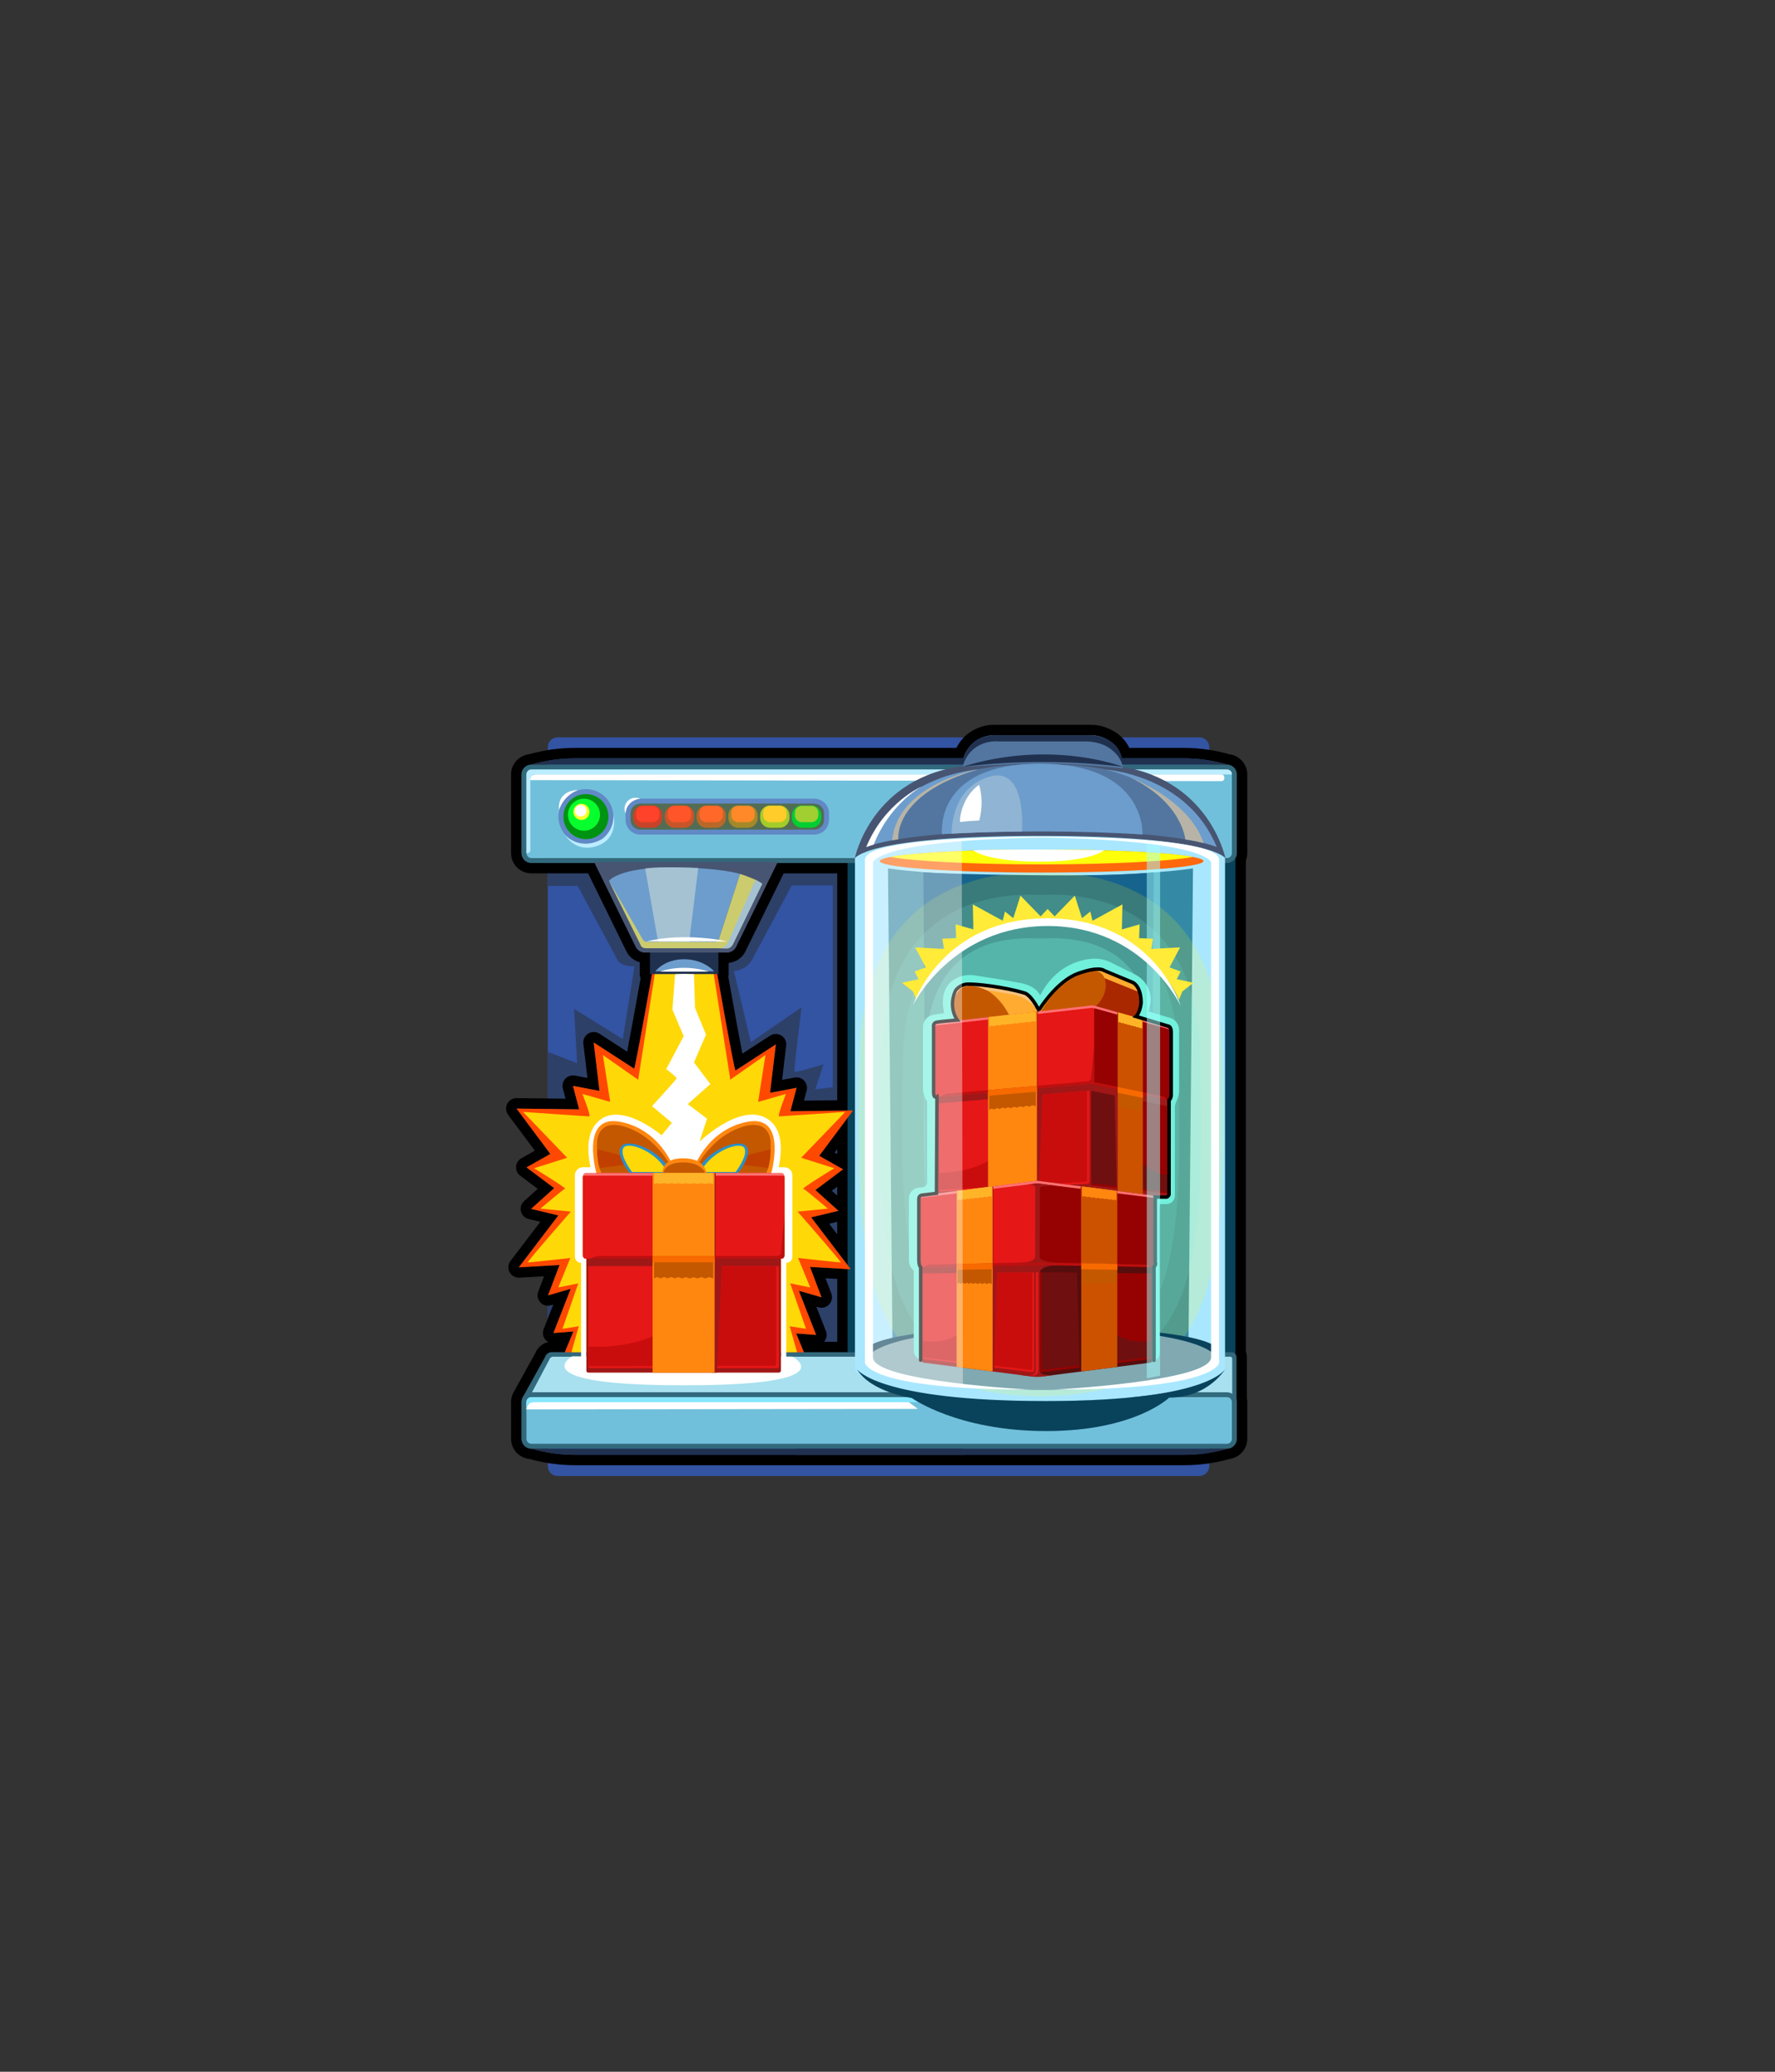 <svg version="1.1" id="ALL" xmlns="http://www.w3.org/2000/svg" xmlns:xlink="http://www.w3.org/1999/xlink" x="0px" y="0px"
	 viewBox="0 0 510.24 595.28" style="enable-background:new 0 0 510.24 595.28;" xml:space="preserve">
<rect x="0" y="0" width="510.24" height="595.28" fill="#333333" stroke="none"/>
<style type="text/css">
	.st0{fill:#5D2D16;}
	.st1{fill:#7A3A2B;}
	.st2{fill:#C5743C;}
	.st3{fill:#C37D46;}
	.st4{fill:#526D32;}
	.st5{fill:#639916;}
	.st6{opacity:0.5;}
	.st7{fill:#83C121;}
	.st8{fill:#BAAB3F;}
	.st9{fill:#A57044;}
	.st10{fill:#B78253;}
	.st11{fill:#7F5038;}
	.st12{fill:#DA211E;}
	.st13{fill:#A80000;}
	.st14{fill:#F42A2A;}
	.st15{fill:#720000;}
	.st16{fill:#E5E7EA;}
	.st17{fill:#CBC8C3;}
	.st18{fill:#B2ACA4;}
	.st19{fill:#B2B6B7;}
	.st20{fill:#E88D0A;}
	.st21{fill:#963600;}
	.st22{fill:#FFD664;}
	.st23{fill:#FFFFFF;}
	.st24{fill:#510E0E;}
	.st25{fill:#D1B8A1;}
	.st26{fill:#3F4042;}
	.st27{fill:#EFEEED;}
	.st28{fill:#965632;}
	.st29{fill:#9E7954;}
	.st30{fill:#C69F6B;}
	.st31{fill:#B7AFA7;}
	.st32{fill:#84330F;}
	.st33{fill:#B3B0A1;}
	.st34{fill:#663E1D;}
	.st35{fill:#AA5B21;}
	.st36{fill:#682A00;}
	.st37{fill:#CC0000;}
	.st38{fill:#880000;}
	.st39{fill:#1BBDEF;}
	.st40{fill:#83FFFF;}
	.st41{fill:#D7FFFE;}
	.st42{fill:#C6541A;}
	.st43{fill:#8C3610;}
	.st44{fill:#D86C00;}
	.st45{fill:#F2790A;}
	.st46{fill:#F2B30A;}
	.st47{fill:#1A2B0E;}
	.st48{fill:#F78F1E;}
	.st49{fill:#FFD683;}
	.st50{fill:#FFBD48;}
	.st51{fill:#87FFFF;}
	.st52{fill:#FFCC00;}
	.st53{fill:#5B1E06;}
	.st54{fill:#30541A;}
	.st55{fill:#35720E;}
	.st56{fill:#9E3612;}
	.st57{fill:#48AA09;}
	.st58{fill:#FFA200;}
	.st59{fill:#C1006A;}
	.st60{fill:#7B2322;}
	.st61{fill:#D30056;}
	.st62{fill:#680E37;}
	.st63{fill:#7C193A;}
	.st64{fill:#FF2C72;}
	.st65{fill:#FF5A8D;}
	.st66{fill:#FF48D6;}
	.st67{fill:#FF6D9F;}
	.st68{fill:#E88725;}
	.st69{fill:#E8B425;}
	.st70{fill:#FFD15F;}
	.st71{fill:#893A28;}
	.st72{fill:#FFFF42;}
	.st73{fill:#2C7A3C;}
	.st74{fill:#295B31;}
	.st75{fill:#3BC458;}
	.st76{fill:#5E4031;}
	.st77{fill:#605F33;}
	.st78{fill:#82804A;}
	.st79{fill:#82533F;}
	.st80{fill:#A06955;}
	.st81{fill:#444332;}
	.st82{fill:#66686B;}
	.st83{fill:#B7AF51;}
	.st84{fill:#47462C;}
	.st85{fill:#C17B5D;}
	.st86{fill:#FFD346;}
	.st87{fill:#F7A800;}
	.st88{fill:#ED7601;}
	.st89{fill:#FFE18D;}
	.st90{fill:#FFB857;}
	.st91{fill:#8B9BAF;}
	.st92{fill:#9DC2EA;}
	.st93{fill:#AA0000;}
	.st94{fill:#EF7F22;}
	.st95{fill:#C17E3A;}
	.st96{fill:#82562E;}
	.st97{fill:#542906;}
	.st98{fill:#CE6B13;}
	.st99{fill:#FF9536;}
	.st100{fill:#FFD55F;}
	.st101{fill:#A85007;}
	.st102{fill:#E29652;}
	.st103{fill:#FFA861;}
	.st104{fill:#FF0000;}
	.st105{fill:#5DE7FF;}
	.st106{fill:#32323A;}
	.st107{fill:#D6CBBF;}
	.st108{fill:#EBE0CE;}
	.st109{fill:#E28F01;}
	.st110{fill:#C94727;}
	.st111{fill:#7A2413;}
	.st112{fill:#3B454C;}
	.st113{fill:#5B676D;}
	.st114{fill:#DD5D05;}
	.st115{fill:#FF8939;}
	.st116{fill:#FFF6E9;}
	.st117{fill:#FFCE00;}
	.st118{fill:#C59648;}
	.st119{fill:#936135;}
	.st120{fill:#FCB072;}
	.st121{fill:#CC7E52;}
	.st122{fill:#8E624C;}
	.st123{fill:#AC1212;}
	.st124{fill:#E5231A;}
	.st125{fill:#318D8A;}
	.st126{fill:#F4A32C;}
	.st127{fill:#FFC06C;}
	.st128{fill:#B5720F;}
	.st129{fill:#FFD1AE;}
	.st130{fill:#C4CCCE;}
	.st131{fill:#1F2023;}
	.st132{fill:#E3E5E5;}
	.st133{fill:#3F4144;}
	.st134{fill:#7C0D0D;}
	.st135{fill:#AEB7BA;}
	.st136{fill:#8A909E;}
	.st137{fill:#AA7B57;}
	.st138{fill:#B78570;}
	.st139{fill:#6E7E8E;}
	.st140{fill:#4B5D6B;}
	.st141{fill:#76797C;}
	.st142{fill:#FFCEA9;}
	.st143{fill:#BF744F;}
	.st144{fill:#FCC068;}
	.st145{fill:#D7DFE2;}
	.st146{fill:#7A8E93;}
	.st147{fill:#FF6161;}
	.st148{fill:#EFD5B6;}
	.st149{fill:#505356;}
	.st150{fill:#AAAAAA;}
	.st151{fill:#8E7C6F;}
	.st152{fill:#747B84;}
	.st153{fill:#EDD5C0;}
	.st154{fill:#A0805A;}
	.st155{fill:#725D46;}
	.st156{fill:#AA6333;}
	.st157{fill:#DBC09E;}
	.st158{fill:#6D4029;}
	.st159{fill:#826341;}
	.st160{fill:#E08032;}
	.st161{fill:#AF520C;}
	.st162{fill:#891313;}
	.st163{fill:#B73030;}
	.st164{fill:#E84242;}
	.st165{fill:#562708;}
	.st166{fill:#FFBE71;}
	.st167{fill:#603429;}
	.st168{fill:#FFA124;}
	.st169{fill:#696C70;}
	.st170{fill:#50555B;}
	.st171{fill:#8C9196;}
	.st172{fill:#E0E0E0;}
	.st173{fill:#FF4A4A;}
	.st174{fill:#607F91;}
	.st175{fill:#C3D3DD;}
	.st176{fill:#8BA1AF;}
	.st177{fill:#60A0BA;}
	.st178{fill:#6088AD;}
	.st179{fill:#4A7493;}
	.st180{fill:#696389;}
	.st181{fill:#4663A3;}
	.st182{fill:#AEE6FF;}
	.st183{fill:#54A7CC;}
	.st184{fill:#4BB9E0;}
	.st185{fill:#4F4B75;}
	.st186{fill:#542E15;}
	.st187{fill:#6D3516;}
	.st188{fill:#68472B;}
	.st189{fill:#AF6D37;}
	.st190{fill:#3A2E2C;}
	.st191{fill:#663418;}
	.st192{fill:#915436;}
	.st193{fill:#B57255;}
	.st194{fill:#F28B3D;}
	.st195{fill:#56829B;}
	.st196{fill:#85B5D6;}
	.st197{fill:#B7D8EA;}
	.st198{fill:#3B6375;}
	.st199{fill:#5C6466;}
	.st200{fill:#FF5A20;}
	.st201{fill:#37454F;}
	.st202{fill:#202528;}
	.st203{fill:#566772;}
	.st204{fill:#69838E;}
	.st205{fill:#415156;}
	.st206{fill:#8E999B;}
	.st207{fill:#FF9A7B;}
	.st208{fill:#5B4F49;}
	.st209{fill:#6B5146;}
	.st210{fill:#924B2F;}
	.st211{fill:#A56F5B;}
	.st212{fill:#6B4A40;}
	.st213{fill:#FFD469;}
	.st214{fill:#7D8389;}
	.st215{fill:#B3B5BC;}
	.st216{fill:#92C6EA;}
	.st217{fill:#D3A12F;}
	.st218{fill:#3353A3;}
	.st219{fill:#2D4068;}
	.st220{fill:#09425B;}
	.st221{fill:#FF4800;}
	.st222{fill:#32697C;}
	.st223{fill:#A8E0EF;}
	.st224{fill:#71C0DB;}
	.st225{fill:#6089C6;}
	.st226{fill:#009311;}
	.st227{fill:#08FF2E;}
	.st228{fill:#536D54;}
	.st229{fill:#C84229;}
	.st230{fill:#FF4229;}
	.st231{fill:#C85529;}
	.st232{fill:#FF5529;}
	.st233{fill:#B96829;}
	.st234{fill:#FF6829;}
	.st235{fill:#A48929;}
	.st236{fill:#FF8929;}
	.st237{fill:#A4CC29;}
	.st238{fill:#FFCC29;}
	.st239{fill:#00CE31;}
	.st240{fill:#A1CE31;}
	.st241{fill:#FFFF2E;}
	.st242{fill:#BBEDFF;}
	.st243{fill:#A9E7FF;}
	.st244{fill:#475572;}
	.st245{fill:#FF680C;}
	.st246{fill:#FFFF0C;}
	.st247{fill:#348AA5;}
	.st248{fill:#16638E;}
	.st249{opacity:0.15;fill:#FFFF0C;}
	.st250{opacity:0.15;fill:#71F0DC;}
	.st251{opacity:0.3;fill:#71F0DC;}
	.st252{fill:#80A9B2;}
	.st253{fill:#88E6FF;}
	.st254{fill:#5376A0;}
	.st255{fill:#6D9DCC;}
	.st256{fill:#90B4D3;}
	.st257{fill:#B7B4A7;}
	.st258{fill:#20314F;}
	.st259{fill:#FFD808;}
	.st260{fill:#CCCC6E;}
	.st261{fill:#A5C2D3;}
	.st262{fill:#FF8710;}
	.st263{fill:#C45800;}
	.st264{fill:#2791CC;}
	.st265{fill:#A01717;}
	.st266{fill:#E51717;}
	.st267{fill:#C90D0D;}
	.st268{fill:#FF7171;}
	.st269{fill:#FFB428;}
	.st270{fill:#BC0F0F;}
	.st271{fill:#F76A00;}
	.st272{fill:#C14000;}
	.st273{fill:#AA2800;}
	.st274{fill:#FFAB31;}
	.st275{fill:#F7C27C;}
	.st276{fill:#560D0D;}
	.st277{fill:#960202;}
	.st278{fill:#700F0F;}
	.st279{fill:#CC5200;}
	.st280{fill:#951717;}
	.st281{fill:#71F0DC;}
	.st282{opacity:0.37;fill:#FFFFFF;}
	.st283{opacity:0.5;fill:#A7FFFF;}
	.st284{fill:#FFEB38;}
	.st285{fill:#304777;}
	.st286{fill:#03EDFF;}
	.st287{opacity:0.3;}
	.st288{opacity:0.2;}
	.st289{fill:#74A1B5;}
	.st290{fill:#33F5FF;}
	.st291{opacity:0.3;fill:#33F5FF;}
	.st292{fill:#99FFFF;}
	.st293{fill:#FCF9D9;}
	.st294{fill:#546077;}
	.st295{fill:#E5E1A8;}
	.st296{fill:#478461;}
	.st297{fill:#D3B5A5;}
	.st298{fill:#DE4400;}
	.st299{fill:#F77991;}
	.st300{fill:#FFDCE0;}
	.st301{fill:#663E20;}
	.st302{fill:#9B5D3B;}
	.st303{fill:#3F2D27;}
	.st304{fill:#DBB06B;}
	.st305{fill:#AF834F;}
	.st306{fill:#493B33;}
	.st307{fill:#81574A;}
	.st308{fill:#CC9933;}
	.st309{fill:#FFFF93;}
	.st310{fill:#D1993F;}
	.st311{fill:#D1AA66;}
	.st312{opacity:0.2;fill:#FFFF93;}
	.st313{opacity:0.1;fill:#FFFF93;}
	.st314{opacity:0.1;fill:#FFFF89;}
	.st315{opacity:0.7;}
	.st316{fill:#BC874D;}
	.st317{opacity:0.4;fill:#444951;}
	.st318{opacity:0.3;fill:#373944;}
	.st319{fill:#775742;}
	.st320{opacity:0.5;fill:#444951;}
	.st321{fill:#969436;}
	.st322{fill:#4C3529;}
	.st323{fill:#D8A355;}
	.st324{fill:#FFD578;}
	.st325{opacity:0.4;fill:#FFD578;}
	.st326{fill:#A79253;}
	.st327{fill:#CBAC4E;}
	.st328{fill:#5E4F2A;}
	.st329{opacity:0.6;fill:#52575E;}
	.st330{fill:#E5CF4A;}
	.st331{opacity:0.6;}
	.st332{fill:#444951;}
	.st333{fill:#1D1D1D;}
	.st334{fill:#1D1D1B;}
	.st335{fill:#D38C54;}
	.st336{fill:#B4FFFF;}
	.st337{opacity:0.4;fill:#FFFFFF;}
	.st338{opacity:0.7;fill:#7A3A2B;}
	.st339{fill:#D3AF85;}
	.st340{fill:#F9CB9D;}
	.st341{opacity:0.6;fill:#5D2D16;}
	.st342{opacity:0.29;fill:#5D2D16;}
	.st343{fill:#4F3220;}
	.st344{fill:#775542;}
	.st345{fill:#E2C54C;}
	.st346{fill:#F2E8B3;}
	.st347{fill:#F7F8F6;}
	.st348{fill:#976616;}
	.st349{fill:#6F3B0C;}
	.st350{fill:#5A0C0C;}
	.st351{opacity:0.44;}
	.st352{opacity:0.46;fill:#350B00;}
	.st353{fill:#B1B4B9;}
	.st354{fill:#B1B4A5;}
	.st355{fill:#C9CACC;}
	.st356{fill:#E9EAEC;}
	.st357{opacity:0.5;fill:#E9EAEC;}
	.st358{opacity:0.4;fill:#E9EAEC;}
	.st359{opacity:0.7;fill:#FFFFFF;}
	.st360{opacity:0.5;fill:#FFFFFF;}
</style>
<path class="st218" d="M344.78,424.1H160.29c-1.56,0-2.83-1.28-2.83-2.83V214.69c0-1.56,1.28-2.83,2.83-2.83h184.49
	c1.56,0,2.83,1.28,2.83,2.83v206.58C347.62,422.82,346.34,424.1,344.78,424.1z"/>
<path class="st219" d="M157.53,254.55h8.54l11.48,21.35c0,0,0.74,1.77,4.86,1.77l-3.39,20.91l-13.99-8.69l0.88,15.61l-8.39-3.24
	v90.7h117.2V238.5h-35.34v73.91l-5.01,0.59l2.36-7.21c0,0-8.25,2.65-8.39,2.06c-0.15-0.59,2.06-18.4,2.06-18.4l-14.58,10.01
	l-4.86-20.47c0,0,3.39-0.15,5.15-3.09l11.48-21.5h60.37v-27.24H157.82L157.53,254.55z"/>
<path d="M313.68,211.26c0.08,0,0.2,0.01,0.35,0.02c1.29,0.05,2.51,0.37,3.6,0.9c2.04,0.87,4.19,2.55,4.83,5.71h17.7
	c4.27,0,8.51,0.59,12.61,1.77l-0.07,0.04c1.56,0,2.83,1.28,2.83,2.83v22.6c0,0.52-0.15,1.01-0.4,1.43V389.1
	c0.18,0.24,0.29,0.53,0.29,0.85v12.16c0.06,0.24,0.11,0.48,0.11,0.74v10.56c0,1.56-1.28,2.83-2.83,2.83h0.26
	c-4.1,1.17-8.35,1.77-12.61,1.77h-62.96h-49.07h-62.96c-4.27,0-8.51-0.59-12.61-1.77c-1.56,0-2.83-1.28-2.83-2.83v-10.56
	c0-0.38,0.08-0.75,0.22-1.08l0-0.02l6.55-11.82c0.18-0.7,1.02-1.4,1.8-1.4h3.87l2.46-5.96l-5.74,0.44l4.97-12.7l-6.52,1.88
	l3.31-8.72l-11.71,0.66l11.37-14.91l-7.84-1.88l6.63-5.96l-7.95-5.96l6.85-3.86l-9.72-13.03l18,0.22l-1.77-6.74l7.62,1.44
	l-1.66-13.91l11.6,7.51c0,0,0,0,0,0c0.29,0,3.75-19.28,5.15-27.17h-0.52v-6.18h-1.46c-1.15,0-2.19-0.64-2.68-1.64l-11.82-24.09
	h-18.2c-1.56,0-2.83-1.28-2.83-2.83v-22.6c0-1.56,1.28-2.83,2.83-2.83v-0.04c4.1-1.17,8.35-1.77,12.61-1.77h111.63
	c0.27-0.98,0.7-1.89,1.26-2.7c0.69-1.05,1.67-2.06,3.07-2.79c0.03-0.02,0.05-0.03,0.08-0.05c0.08-0.04,0.16-0.08,0.25-0.12
	c1.22-0.61,2.6-0.97,4.05-0.97H313.68 M211.42,307.6C211.42,307.6,211.42,307.6,211.42,307.6l11.6-7.51L221.36,314l7.62-1.44
	l-1.77,6.74l16.45-0.2v-71.14H223.4l-11.82,24.09c-0.49,1-1.54,1.64-2.68,1.64h-2.45v6.18h-0.28
	C207.5,287.38,211.12,307.6,211.42,307.6 M243.66,363.53v-42.38l-8.17,10.96l6.85,3.87l-7.95,5.96l6.63,5.96l-7.84,1.88
	L243.66,363.53 M236.16,372.75l-6.52-1.88l4.97,12.7l-5.74-0.44l2.23,5.41h12.57v-23.9l-10.82-0.61L236.16,372.75 M313.68,208.26
	H285.7c-1.87,0-3.68,0.43-5.37,1.27c-0.12,0.06-0.21,0.1-0.3,0.15c-0.02,0.01-0.04,0.02-0.06,0.03c-0.04,0.02-0.08,0.05-0.13,0.07
	c-1.69,0.9-3.06,2.16-4.1,3.74c-0.3,0.44-0.57,0.9-0.81,1.37H165.36c-4.5,0-8.98,0.62-13.31,1.84c-2.89,0.34-5.14,2.81-5.14,5.79
	v22.6c0,3.22,2.62,5.83,5.83,5.83h16.33l11,22.41c0.76,1.55,2.18,2.68,3.83,3.12v3.39c0,0.43,0.09,0.84,0.25,1.21
	c-1.89,10.59-3.14,17.32-3.87,21.1l-7.98-5.17c-0.5-0.32-1.06-0.48-1.63-0.48c-0.55,0-1.1,0.15-1.59,0.45
	c-0.99,0.62-1.53,1.75-1.39,2.9l1.17,9.85l-3.6-0.68c-0.19-0.03-0.37-0.05-0.56-0.05c-0.82,0-1.62,0.34-2.19,0.95
	c-0.7,0.75-0.97,1.81-0.71,2.81l0.77,2.93l-14.06-0.17c-0.01,0-0.02,0-0.04,0c-1.13,0-2.16,0.63-2.67,1.64
	c-0.52,1.02-0.41,2.24,0.27,3.16l7.68,10.3l-3.88,2.19c-0.88,0.5-1.45,1.41-1.52,2.42c-0.07,1.01,0.38,1.99,1.19,2.59l5.03,3.77
	l-3.91,3.52c-0.83,0.75-1.18,1.89-0.9,2.97c0.27,1.08,1.12,1.92,2.21,2.18l3.36,0.8l-8.58,11.24c-0.71,0.93-0.81,2.19-0.27,3.23
	c0.52,0.98,1.54,1.59,2.65,1.59c0.06,0,0.11,0,0.17,0l7.09-0.4l-1.67,4.4c-0.4,1.06-0.17,2.26,0.6,3.1
	c0.58,0.63,1.38,0.97,2.21,0.97c0.28,0,0.56-0.04,0.83-0.12l0.68-0.2l-2.76,7.04c-0.38,0.96-0.23,2.05,0.38,2.88
	c0.26,0.34,0.58,0.62,0.94,0.83c-1.61,0.33-3.08,1.55-3.67,3.08l-6.42,11.59c-0.09,0.17-0.17,0.35-0.23,0.53
	c-0.24,0.65-0.37,1.33-0.37,2.03v10.56c0,3.05,2.36,5.57,5.35,5.81c4.27,1.19,8.67,1.79,13.1,1.79h62.96h49.07h62.96
	c4.5,0,8.97-0.62,13.3-1.84c2.77-0.45,4.89-2.86,4.89-5.76v-10.56c0-0.35-0.04-0.71-0.11-1.08v-11.82c0-0.55-0.1-1.08-0.29-1.58
	V247.24c0.27-0.68,0.4-1.39,0.4-2.11v-22.6c0-2.94-2.18-5.37-5.01-5.78c-4.35-1.24-8.85-1.86-13.37-1.86h-15.54
	c-1.11-2.4-3.08-4.29-5.74-5.44c-1.47-0.7-3.04-1.1-4.68-1.17C313.98,208.27,313.8,208.26,313.68,208.26L313.68,208.26z
	 M225.27,250.96h15.39v65.17l-9.55,0.12l0.77-2.93c0.26-1-0.01-2.05-0.71-2.81c-0.57-0.61-1.37-0.95-2.19-0.95
	c-0.18,0-0.37,0.02-0.56,0.05l-3.6,0.68l1.17-9.85c0.14-1.16-0.41-2.29-1.39-2.9c-0.49-0.3-1.04-0.45-1.59-0.45
	c-0.57,0-1.14,0.16-1.63,0.48l-7.98,5.17c-0.86-4.4-2.29-12.22-4.05-22.09c0.07-0.25,0.1-0.5,0.1-0.77v-3.21
	c2.06-0.19,3.92-1.44,4.83-3.3L225.27,250.96L225.27,250.96z M239.93,331.17l0.73-0.98v1.39L239.93,331.17L239.93,331.17z
	 M239.11,342.15l1.56-1.17v2.57L239.11,342.15L239.11,342.15z M238.35,351.62l2.31-0.55v3.58L238.35,351.62L238.35,351.62z
	 M236.16,375.75c0.83,0,1.63-0.34,2.21-0.97c0.77-0.84,1-2.03,0.6-3.1l-1.67-4.4l3.38,0.19v18.07h-3.79
	c0.05-0.06,0.1-0.12,0.15-0.18c0.61-0.83,0.76-1.92,0.38-2.88l-2.76-7.04l0.68,0.2C235.6,375.71,235.88,375.75,236.16,375.75
	L236.16,375.75z"/>
<rect x="243.66" y="242.33" class="st220" width="3.98" height="150.85"/>
<path class="st221" d="M188.01,276.57c0,0-5.41,30.7-5.74,30.48l-11.6-7.51l1.66,13.91l-7.62-1.44l1.77,6.74l-18-0.22l9.72,13.03
	l-6.85,3.87l7.95,5.96l-6.63,5.96l7.84,1.88l-11.37,14.91l11.71-0.66l-3.31,8.72l6.52-1.88l-4.97,12.7l5.74-0.44l-3.64,8.83h36.99
	l-2.21-115.62C195.96,275.79,191.43,274.91,188.01,276.57z"/>
<path class="st221" d="M205.68,277.12c0,0,5.41,30.7,5.74,30.48l11.6-7.51L221.36,314l7.62-1.44l-1.77,6.74l18-0.22l-9.72,13.03
	l6.85,3.87l-7.95,5.96l6.63,5.96l-7.84,1.88l11.37,14.91l-11.71-0.66l3.31,8.72l-6.52-1.88l4.97,12.7l-5.74-0.44l3.64,8.83h-36.99
	l2.21-115.62C197.73,276.34,202.25,275.46,205.68,277.12z"/>
<rect x="351.15" y="242.33" class="st220" width="3.98" height="150.85"/>
<path class="st222" d="M149.97,402.97l0.17-1.21l6.55-11.82c0.18-0.7,1.02-1.4,1.8-1.4H354c0.78,0,1.42,0.64,1.42,1.42v13.01
	c0,0.78-0.64,1.42-1.42,1.42H151.38C150.6,404.39,149.97,403.75,149.97,402.97z"/>
<path class="st223" d="M151.29,403.14l6.72-12.68c0-0.31,0.64-0.64,0.95-0.64h194.68c0.31,0,0.57,0.26,0.57,0.57v12.76
	c0,0.31-0.26,0.57-0.57,0.57H151.86C151.55,403.7,151.29,403.45,151.29,403.14z"/>
<path class="st222" d="M352.7,247.96H152.74c-1.56,0-2.83-1.28-2.83-2.83v-22.6c0-1.56,1.28-2.83,2.83-2.83H352.7
	c1.56,0,2.83,1.28,2.83,2.83v22.6C355.53,246.69,354.25,247.96,352.7,247.96z"/>
<path class="st224" d="M152.75,246.55c-0.78,0-1.42-0.64-1.42-1.42v-22.6c0-0.78,0.64-1.42,1.42-1.42H352.7
	c0.78,0,1.42,0.64,1.42,1.42v22.6c0,0.78-0.64,1.42-1.42,1.42H152.75z"/>
<path class="st222" d="M352.7,416.26H152.74c-1.56,0-2.83-1.28-2.83-2.83v-10.56c0-1.56,1.28-2.83,2.83-2.83H352.7
	c1.56,0,2.83,1.28,2.83,2.83v10.56C355.53,414.98,354.25,416.26,352.7,416.26z"/>
<path class="st224" d="M152.75,414.84c-0.78,0-1.42-0.64-1.42-1.42v-10.56c0-0.78,0.64-1.42,1.42-1.42H352.7
	c0.78,0,1.42,0.64,1.42,1.42v10.56c0,0.78-0.64,1.42-1.42,1.42H152.75z"/>
<circle class="st225" cx="168.43" cy="234.64" r="7.9"/>
<circle class="st226" cx="168.43" cy="234.64" r="6.48"/>
<circle class="st227" cx="167.87" cy="234.09" r="4.6"/>
<path class="st225" d="M184.07,239.81c-2.34,0-4.25-1.91-4.25-4.25v-1.84c0-2.34,1.91-4.25,4.25-4.25h49.99
	c2.34,0,4.25,1.91,4.25,4.25v1.84c0,2.34-1.91,4.25-4.25,4.25H184.07z"/>
<path class="st228" d="M234.06,238.39h-49.99c-1.56,0-2.83-1.28-2.83-2.83v-1.84c0-1.56,1.28-2.83,2.83-2.83h49.99
	c1.56,0,2.83,1.28,2.83,2.83v1.84C236.89,237.12,235.62,238.39,234.06,238.39z"/>
<path class="st229" d="M187.58,237.84h-2.78c-1.56,0-2.83-1.28-2.83-2.83v-0.74c0-1.56,1.28-2.83,2.83-2.83h2.78
	c1.56,0,2.83,1.28,2.83,2.83v0.74C190.42,236.57,189.14,237.84,187.58,237.84z"/>
<path class="st230" d="M184.81,236.25c-1.09,0-1.98-0.89-1.98-1.98v-0.74c0-1.09,0.89-1.98,1.98-1.98h2.78
	c1.09,0,1.98,0.89,1.98,1.98v0.74c0,1.09-0.89,1.98-1.98,1.98H184.81z"/>
<path class="st231" d="M196.72,237.84h-2.78c-1.56,0-2.83-1.28-2.83-2.83v-0.74c0-1.56,1.28-2.83,2.83-2.83h2.78
	c1.56,0,2.83,1.28,2.83,2.83v0.74C199.55,236.57,198.28,237.84,196.72,237.84z"/>
<path class="st232" d="M193.94,236.25c-1.09,0-1.98-0.89-1.98-1.98v-0.74c0-1.09,0.89-1.98,1.98-1.98h2.78
	c1.09,0,1.98,0.89,1.98,1.98v0.74c0,1.09-0.89,1.98-1.98,1.98H193.94z"/>
<path class="st233" d="M205.85,237.84h-2.78c-1.56,0-2.83-1.28-2.83-2.83v-0.74c0-1.56,1.28-2.83,2.83-2.83h2.78
	c1.56,0,2.83,1.28,2.83,2.83v0.74C208.68,236.57,207.41,237.84,205.85,237.84z"/>
<path class="st234" d="M203.07,236.25c-1.09,0-1.98-0.89-1.98-1.98v-0.74c0-1.09,0.89-1.98,1.98-1.98h2.78
	c1.09,0,1.98,0.89,1.98,1.98v0.74c0,1.09-0.89,1.98-1.98,1.98H203.07z"/>
<path class="st235" d="M214.98,237.84h-2.78c-1.56,0-2.83-1.28-2.83-2.83v-0.74c0-1.56,1.28-2.83,2.83-2.83h2.78
	c1.56,0,2.83,1.28,2.83,2.83v0.74C217.82,236.57,216.54,237.84,214.98,237.84z"/>
<path class="st236" d="M212.2,236.25c-1.09,0-1.98-0.89-1.98-1.98v-0.74c0-1.09,0.89-1.98,1.98-1.98h2.78
	c1.09,0,1.98,0.89,1.98,1.98v0.74c0,1.09-0.89,1.98-1.98,1.98H212.2z"/>
<path class="st237" d="M224.11,237.84h-2.78c-1.56,0-2.83-1.28-2.83-2.83v-0.74c0-1.56,1.28-2.83,2.83-2.83h2.78
	c1.56,0,2.83,1.28,2.83,2.83v0.74C226.95,236.57,225.67,237.84,224.11,237.84z"/>
<path class="st238" d="M221.34,236.25c-1.09,0-1.98-0.89-1.98-1.98v-0.74c0-1.09,0.89-1.98,1.98-1.98h2.78
	c1.09,0,1.98,0.89,1.98,1.98v0.74c0,1.09-0.89,1.98-1.98,1.98H221.34z"/>
<path class="st239" d="M233.25,237.84h-2.78c-1.56,0-2.83-1.28-2.83-2.83v-0.74c0-1.56,1.28-2.83,2.83-2.83h2.78
	c1.56,0,2.83,1.28,2.83,2.83v0.74C236.08,236.57,234.81,237.84,233.25,237.84z"/>
<path class="st240" d="M230.47,236.25c-1.09,0-1.98-0.89-1.98-1.98v-0.74c0-1.09,0.89-1.98,1.98-1.98h2.78
	c1.09,0,1.98,0.89,1.98,1.98v0.74c0,1.09-0.89,1.98-1.98,1.98H230.47z"/>
<circle class="st241" cx="167.14" cy="233.28" r="2.32"/>
<circle class="st23" cx="166.92" cy="232.95" r="1.66"/>
<path class="st242" d="M162.54,240.05c0,0,4.12,4.56,10.6,1.03c0,0,3.61-2.5,3.17-7.14c0,0,1.77,6.77-4.49,9.06
	S162.54,240.05,162.54,240.05z"/>
<path class="st242" d="M151.33,245.13v-22.6c0,0,0.02-1.42,1.42-1.42s199.95,0,199.95,0s1.42-0.06,1.42,1.42H154.07
	c0,0-1.62-0.37-1.62,1.62s0,19.88,0,19.88S152.71,245.13,151.33,245.13z"/>
<path class="st23" d="M152.45,224.15c0,0-0.22-1.62,1.62-1.62c1.84,0,197.08,0,197.08,0c1.08,0,1.08,1.91,0,1.91L152.45,224.15z"/>
<path class="st23" d="M179.82,233.72c0,0,0.09-3.68,4.25-4.25c0,0-2.25-0.9-3.72,0.79C178.88,231.95,179.82,233.72,179.82,233.72z"
	/>
<path class="st23" d="M160.7,232.76c0,0,1.03-4.05,5.45-5.74C166.14,227.02,160.18,226.8,160.7,232.76z"/>
<path class="st243" d="M352.15,246.55c0.47-9.06-105.91-9.06-106.38,0l0,146.23c0.47,13.1,106.85,13.1,106.38,0L352.15,246.55z"/>
<path class="st244" d="M352.29,246.69c0,0-4.71-23.8-32.39-26.74c-0.53-0.11-13.66-1.14-20.91-1.1c-7.25-0.03-20.38,1-20.91,1.1
	c-27.68,2.94-32.39,26.74-32.39,26.74s2.94-6.5,53.3-6.5S352.29,246.69,352.29,246.69z"/>
<ellipse class="st245" cx="299.43" cy="247.41" rx="46.53" ry="3.31"/>
<path class="st246" d="M255.94,246.22c6.67,1.25,23.62,2.14,43.49,2.14s36.82-0.89,43.49-2.14c-6.67-1.25-23.62-2.13-43.49-2.13
	S262.61,244.97,255.94,246.22z"/>
<path class="st23" d="M279.72,244.32c0,0,3.81,3.26,18.99,3.26c15.18,0,18.66-3.26,18.66-3.26S293.97,243.82,279.72,244.32z"/>
<path class="st247" d="M299.1,251.72c-30.73-0.01-43.84-2.21-43.84-2.21l1.32,139.73c6.13-6.13,39.53-5.28,42.41-5.2v0.01
	c0,0,0.04,0,0.11,0c0.07,0,0.11,0,0.11,0v-0.01c2.88-0.08,36.28-0.93,42.4,5.2l1.33-139.73
	C342.94,249.51,329.83,251.71,299.1,251.72z"/>
<path class="st248" d="M265.42,250.61l1,135.04c4.47-1.33,16.17-1.6,32.04-1.6v0.01c0,0,0.03,0,0.08,0c0.05,0,0.08,0,0.08,0v-0.01
	c2.18-0.08,23.6-0.38,32.04,1.33l1-134.76C318.98,252.33,270.44,251.14,265.42,250.61z"/>
<path class="st249" d="M351.33,303.62c-1.08-52.65-42.54-53.31-52.16-52.76c-9.62-0.56-51.08,0.1-52.16,52.76
	c-1.23,59.56-0.05,95.86,49.56,97.55c0.5,0.03,0.99,0.07,1.52,0.07c0.37,0,0.72-0.01,1.09-0.01c0.36,0,0.72,0.01,1.09,0.01
	c0.52,0,1.01-0.04,1.52-0.07C351.38,399.48,352.56,363.18,351.33,303.62z"/>
<path class="st250" d="M299.12,394.95l-1.03,0.01c-0.27,0-0.53-0.02-0.79-0.04c0,0-0.47-0.03-0.52-0.03
	c-20.92-0.71-32.34-7.6-38.19-23.03c-5.9-15.56-5.91-39.04-5.31-68.13c0.84-40.63,27.21-46.7,42.86-46.7c0.92,0,1.82,0.02,2.67,0.07
	c0.12,0.01,0.24,0.01,0.36,0.01c0.12,0,0.24,0,0.36-0.01c0.85-0.05,1.75-0.07,2.67-0.07c15.65,0,42.02,6.07,42.86,46.7
	c0.6,29.08,0.59,52.57-5.31,68.13c-5.85,15.43-17.27,22.32-38.19,23.03c-0.05,0-0.52,0.03-0.52,0.03c-0.26,0.02-0.52,0.04-0.79,0.04
	C300.26,394.96,299.14,394.95,299.12,394.95z"/>
<path class="st250" d="M297.67,388.67c0,0-0.67-0.04-0.74-0.04c-21.24-0.72-28.36-8.11-32.48-18.98c-5.5-14.51-5.49-37.38-4.9-65.78
	c0.69-33.53,20.28-40.56,36.59-40.56c0.81,0,1.58,0.02,2.3,0.06c0.26,0.02,0.5,0.02,0.73,0.02s0.47-0.01,0.7-0.02
	c0.75-0.04,1.53-0.07,2.33-0.07c16.31,0,35.9,7.04,36.59,40.56c0.58,28.4,0.59,51.27-4.9,65.78c-4.12,10.87-11.23,18.26-32.54,18.99
	l-1.09,0.06c-0.25,0-1.12-0.01-1.14-0.01l-1.1,0.01L297.67,388.67z"/>
<path class="st251" d="M297.13,382.37c-19.79-0.67-23.98-7.45-26.82-14.94c-5.1-13.45-5.07-35.72-4.5-63.43
	c0.48-23.16,10.4-34.42,30.33-34.42c0.68,0,1.33,0.02,1.94,0.05c0.4,0.02,0.75,0.03,1.09,0.03c0.35,0,0.7-0.01,1.05-0.03
	c0.65-0.04,1.31-0.06,1.99-0.06c19.93,0,29.85,11.26,30.33,34.42c0.57,27.71,0.6,49.97-4.5,63.43c-2.84,7.49-7.03,14.27-26.89,14.94
	c-0.04,0-1.02,0.06-1.02,0.06l-1-0.01l-0.91,0.01C298.21,382.43,297.2,382.37,297.13,382.37z"/>
<ellipse class="st252" cx="299.6" cy="390.45" rx="50.63" ry="8.94"/>
<path class="st220" d="M298.33,381.45c0,0-44.39,0.06-49.36,9v-2.93C248.97,387.53,251.51,381.45,298.33,381.45z"/>
<path class="st220" d="M300.79,381.45c0,0,44.39,0.06,49.36,9v-2.93C350.16,387.53,347.62,381.45,300.79,381.45z"/>
<path class="st23" d="M248.63,247.08c0,0.33,0,144.48,0,144.48s0.44,7.73,47.71,7.73c0,0-45.39-2.32-45.39-9.28V247.74
	c0,0,1.33-7.18,59.19-7.18C310.14,240.57,248.63,239.13,248.63,247.08z"/>
<path class="st23" d="M350.45,247.08c0,0.33,0,144.48,0,144.48s-0.44,7.73-47.71,7.73c0,0,45.39-2.32,45.39-9.28V247.74
	c0,0-1.33-7.18-59.19-7.18C288.94,240.57,350.45,239.13,350.45,247.08z"/>
<path class="st253" d="M151.27,404.96v-2.1c0,0,0.07-1.42,1.47-1.42s112.05,0,112.05,0l3.24,1.45c0,0-114.63,0.07-114.63,0
	S151.42,402.97,151.27,404.96z"/>
<path class="st254" d="M346,242.26c0,0-5.99-1.92-23.59-2.99c0-13.34-11.33-18.03-16.57-19.55
	C318.37,220.2,339.98,223.78,346,242.26z"/>
<path class="st254" d="M252.78,242.26c0,0,5.99-1.92,23.59-2.99c0-13.34,11.33-18.03,16.56-19.55
	C280.41,220.2,258.8,223.78,252.78,242.26z"/>
<path class="st255" d="M270.8,239.71c16.94-1.14,41.97-1.03,57.62,0.08c0,0,1.21-20.37-29.48-20.37S270.8,239.71,270.8,239.71z"/>
<path class="st255" d="M249.02,243.38c0,0,3.53-1.38,8.01-2.04c0,0-0.33-14.19,23.91-20.21
	C280.93,221.13,257.58,222.57,249.02,243.38z"/>
<path class="st255" d="M349.77,243.38c0,0-3.53-1.38-8.01-2.04c0,0,0.33-14.19-23.91-20.21
	C317.85,221.13,341.21,222.57,349.77,243.38z"/>
<path class="st256" d="M273.56,239.54c0,0-0.52-12.84,10.63-16.32s9.58,15.71,9.58,15.71S284.55,238.94,273.56,239.54z"/>
<path class="st257" d="M324.61,223.23c0,0,17.21,6.42,21.39,19.03c0,0-2.62-0.75-5.27-1.03
	C340.73,241.23,339.96,230.57,324.61,223.23z"/>
<path class="st257" d="M258.24,241.17c0,0-1.79-12.92,23.05-20.15c0,0-23.27,4.09-24.82,20.43L258.24,241.17z"/>
<path class="st23" d="M275.97,236.2c-0.17,0.06,0.06-6.85,5.47-10.71c0,0,1.6,4.36,0.06,10.27
	C279.85,235.82,278.05,235.95,275.97,236.2z"/>
<path class="st23" d="M249.02,243.38l2.18-0.75c0,0,3.51-10.41,13.72-16.65C264.92,225.99,254.24,230.63,249.02,243.38z"/>
<path class="st254" d="M276.65,220.32L276.65,220.32c0-5,4.05-9.06,9.06-9.06h27.98c5,0,9.06,4.05,9.06,9.06l0,0.44
	C306.53,219.22,299.87,218.92,276.65,220.32z"/>
<path class="st258" d="M276.65,220.32c0,0,0.01-8.55,9.06-9.06c7.8,0,26.9,0,27.98,0c1.08,0,8.98,0.81,8.98,8.54
	c0,0-1.77-6.77-10.9-6.77c-9.13,0-24.81,0-24.81,0S279.15,212.15,276.65,220.32z"/>
<path class="st258" d="M276.87,219.66H152.74h0c4.1-1.17,8.35-1.77,12.61-1.77h112.02L276.87,219.66z"/>
<path class="st258" d="M276.87,416.26H152.74h0c4.1,1.17,8.35,1.77,12.61,1.77h112.02L276.87,416.26z"/>
<path class="st258" d="M228.83,416.26h124.12h0c-4.1,1.17-8.35,1.77-12.61,1.77H228.32L228.83,416.26z"/>
<path class="st258" d="M322.59,219.66h30.17l0,0c-4.1-1.17-8.35-1.77-12.61-1.77h-17.81L322.59,219.66z"/>
<path class="st220" d="M246.32,393.4c0,0,5.85,9.17,54.44,9.17s51.86-9.79,51.86-9.79s-4.82,8.8-16.53,8.8c0,0-9.83,9.61-35.34,9.61
	c-25.51,0-38.65-9.5-38.65-9.5S250.29,400.03,246.32,393.4z"/>
<path class="st258" d="M276.65,220.32c15.83-1.95,31.95-1.73,46.09,0C322.73,220.32,302.23,212.33,276.65,220.32z"/>
<path class="st23" d="M151.27,404.96c0,0,0.29-2.06,2.13-2.06h107.85l2.58,1.91L151.27,404.96z"/>
<polygon class="st259" points="222.9,392.81 170.49,392.81 188.89,275.61 204.5,275.61 "/>
<rect x="186.9" y="269.28" class="st258" width="19.55" height="10.6"/>
<path class="st244" d="M208.9,273.69h-23.46c-1.15,0-2.19-0.64-2.68-1.64l-11.98-24.42h52.79l-11.98,24.42
	C211.09,273.05,210.05,273.69,208.9,273.69z"/>
<path class="st255" d="M175.05,253.08c0,0,2.87-3.83,17.52-3.83c14.65,0,20.17,1.86,20.17,1.86l-6.92,21.33h-20.09
	c-0.68,0-1.3-0.39-1.6-1L175.05,253.08z"/>
<path class="st260" d="M212.74,251.11l-6.06,18.68c-0.17,0.52-0.65,0.87-1.19,0.87h-19.39c-0.57,0-1.09-0.3-1.37-0.79l-9.68-16.78
	l9.08,18.37c0,0,0.16,1,1.6,1c1.11,0,14.13,0,20.09,0l2.95,0.07c0.81,0,1.54-0.46,1.9-1.19l8.42-17.4
	C217.74,252.86,214.69,251.71,212.74,251.11z"/>
<path class="st261" d="M189.17,270.6h8.94l2.6-21.2c0,0-11.21-0.55-15.24,0.17L189.17,270.6z"/>
<path class="st261" d="M207.17,272.48h1.61c0,0,1.04,0.44,2.04-1.49l8.28-17.06l-1.93-1.16l-8.01,18.28
	C209.16,271.04,208.6,272.15,207.17,272.48z"/>
<path class="st255" d="M188.39,279.1h16.9c0,0-2.93-3.48-8.67-3.48S188.39,279.1,188.39,279.1z"/>
<path class="st259" d="M238,347.27c0,0-6.64-5.59-7.09-5.73c-0.45-0.14,8.91-5.87,8.91-5.87l-9.51-3.01l12.68-13.18
	c0,0-18.42,1.29-19.02,1.29s1.96-6.45,1.96-6.45l-8,2.29l2.11-13.47l-15.55,10.89l-6.58-5.41v-2.04l-1.24,1.02l-1.24-1.02v2.04
	l-6.58,5.41l-15.55-10.89l2.11,13.47l-8-2.29c0,0,2.57,6.45,1.96,6.45c-0.6,0-19.02-1.29-19.02-1.29l12.68,13.18l-9.51,3.01
	c0,0,9.36,5.73,8.91,5.87c-0.45,0.14-7.09,5.73-7.09,5.73l8.76,0.86c0,0-12.83,14.62-12.38,14.62c0.45,0,12.23-1.29,12.23-1.29
	l-3.47,8.45l5.74-1.15l-4.53,13.04l4.68-0.72l-2.11,7.45h31.19h2.48h31.19l-2.11-7.45l4.68,0.72l-4.53-13.04l5.74,1.15l-3.47-8.45
	c0,0,11.77,1.29,12.23,1.29c0.45,0-12.38-14.62-12.38-14.62L238,347.27z"/>
<path class="st23" d="M164.45,389.72c0,0-14.65,8.32,32.17,8.32s31.14-8.25,31.14-8.25L164.45,389.72z"/>
<path class="st23" d="M222.26,322.89c-7.45-8.11-21.15,5.12-21.15,5.12l2.13-6.58l-5.52-4.19l6.48-5.76l-4.71-6.21l3.46-8l-3.17-7.7
	l-0.28-9.65l-2.56-0.1l0-0.01l-0.16,0.01l-0.16-0.01l0,0.01l-2.56,0.1l-0.77,10.17l3.24,7.63l-5.01,9.46c0,0,3.09,2.36,2.98,2.69
	c-0.11,0.34-7.07,7.96-7.07,7.96l5.71,4.79l-2.94,3.59c0,0-12.59-10.73-18.88-3.33c-6.29,7.4,2.98,25.12,2.98,25.12h21h2.96h21
	C219.28,348.01,228.55,330.29,222.26,322.89z"/>
<g>
	<g>
		<path class="st262" d="M194.18,337.15c0.19-0.18-3.61-12.37-15.75-14.8c-12.15-2.43-6.77,15.61-6.77,15.61
			S190.57,340.54,194.18,337.15z"/>
		<path class="st263" d="M193.89,337.15c0,0-3.98-9.57-13.18-13.03s-9.06,4.12-9.06,4.12s-0.37,6.48,1.47,9.13
			C174.97,340.03,191.9,337.74,193.89,337.15z"/>
		<path class="st264" d="M193.08,337.37H181.3c0,0-4.64-5.3-2.72-7.95C180.49,326.77,190.5,330.53,193.08,337.37z"/>
		<path class="st259" d="M181.69,336.74c-1.21-1.57-3.58-5.31-2.43-7.01c0.23-0.34,0.79-0.53,1.58-0.53c3.06,0,8.6,2.96,10.92,7.54
			H181.69z"/>
	</g>
	<g>
		<path class="st262" d="M198.97,337.15c-0.19-0.18,3.61-12.37,15.75-14.8c12.15-2.43,6.77,15.61,6.77,15.61
			S202.57,340.54,198.97,337.15z"/>
		<path class="st263" d="M199.26,337.15c0,0,3.98-9.57,13.18-13.03s9.06,4.12,9.06,4.12s0.37,6.48-1.47,9.13
			C218.18,340.03,201.25,337.74,199.26,337.15z"/>
		<path class="st264" d="M200.07,337.37h11.78c0,0,4.64-5.3,2.72-7.95C212.66,326.77,202.65,330.53,200.07,337.37z"/>
		<path class="st259" d="M201.39,336.74c2.32-4.58,7.86-7.54,10.92-7.54c0.78,0,1.34,0.19,1.58,0.53c1.15,1.69-1.22,5.43-2.43,7.01
			H201.39z"/>
	</g>
	<path class="st262" d="M190.5,337.52c0,0-0.88-4.71,5.82-4.71s6.77,4.42,6.77,4.42S196.09,339.36,190.5,337.52z"/>
	<path class="st263" d="M190.5,338.7c0,0-0.88-4.71,5.82-4.71s6.77,4.42,6.77,4.42S196.09,340.54,190.5,338.7z"/>
	<g>
		<path class="st265" d="M223.89,394.39h-54.77c-0.33,0-0.59-0.26-0.59-0.59v-54.77c0-0.33,0.26-0.59,0.59-0.59h54.77
			c0.33,0,0.59,0.26,0.59,0.59v54.77C224.48,394.13,224.22,394.39,223.89,394.39z"/>
		<path class="st266" d="M223.34,393.12h-53.67c-0.33,0-0.59-0.26-0.59-0.59v-53.67c0-0.33,0.26-0.59,0.59-0.59h53.67
			c0.33,0,0.59,0.26,0.59,0.59v53.67C223.93,392.86,223.67,393.12,223.34,393.12z"/>
		<rect x="168.53" y="356.13" class="st265" width="55.74" height="7.67"/>
		<path class="st266" d="M224.98,361.65h-56.94c-0.33,0-0.59-0.26-0.59-0.59v-23.45c0-0.33,0.26-0.59,0.59-0.59h56.94
			c0.33,0,0.59,0.26,0.59,0.59v23.45C225.57,361.39,225.3,361.65,224.98,361.65z"/>
		<path class="st267" d="M169.08,392.53c-0.14-0.29,0-5.6,0-5.6c19.72,0.66,30.81-7.87,35.53-23.19l18.5,0v28.19
			c0,0.29-0.23,0.52-0.52,0.52L169.08,392.53z"/>
		<path class="st268" d="M224.98,337.03h-56.94c-0.33,0-0.59,0.26-0.59,0.59v0.77c0-0.33,0.26-0.59,0.59-0.59h56.94
			c0.33,0,0.59,0.26,0.59,0.59v-0.77C225.57,337.29,225.3,337.03,224.98,337.03z"/>
		<rect x="201.85" y="337.08" class="st265" width="3.87" height="25.23"/>
		<polygon class="st265" points="206.09,394.39 207.54,361.65 204.72,361.65 204.72,394.39 		"/>
		<rect x="187.59" y="337.03" class="st262" width="17.83" height="57.37"/>
		<polygon class="st263" points="187.99,361.54 187.99,367.34 188.92,366.92 189.78,367.32 190.99,366.92 191.85,367.31 193,366.92 
			193.98,367.31 194.88,366.96 196.11,367.33 197.11,366.95 198.3,367.34 199.34,366.97 200.49,367.33 201.56,366.95 202.73,367.34 
			203.85,366.96 205.04,367.34 205.04,361.54 		"/>
		<polygon class="st269" points="187.99,337.03 187.99,340.17 188.92,339.95 189.78,340.16 190.99,339.95 191.85,340.16 193,339.95 
			193.98,340.16 194.88,339.97 196.11,340.17 197.11,339.96 198.3,340.17 199.34,339.97 200.49,340.17 201.56,339.96 202.73,340.17 
			203.85,339.97 205.04,340.17 205.04,337.03 		"/>
		<path class="st270" d="M225.55,349.05v11.75c0,0.74-0.21,0.84-1.24,0.84h-54.64l0,0c0.82-0.5,1.88-0.78,2.99-0.78h50.59
			c0.65,0,1.2-0.34,1.24-0.79L225.55,349.05z"/>
		<rect x="187.57" y="360.81" class="st271" width="17.88" height="1.9"/>
	</g>
	<path class="st272" d="M213.81,334.73l6.98,0.88c0,0,0.77-2.6,0.69-5.38l-6.52,1.63C214.97,331.86,214.55,333.41,213.81,334.73z"/>
	<path class="st272" d="M179.36,334.73l-6.98,0.88c0,0-0.77-2.6-0.69-5.38l6.52,1.63C178.2,331.86,178.62,333.41,179.36,334.73z"/>
</g>
<path class="st23" d="M168.5,394.14v-32.47c0,0-1.03,0.29-1.03-1.4v-21.88c0,0-0.01-1.36,0.95-1.36h2.94l-0.8-1.64h-2.98
	c-1.28,0-2.32,1.04-2.32,2.32v23.37c0,0.98,0.79,1.77,1.77,1.77l0,0v29.6C167.03,392.44,166.59,394.14,168.5,394.14z"/>
<path class="st23" d="M224.55,394.14v-32.47c0,0,1.03,0.29,1.03-1.4v-21.88c0,0,0.01-1.36-0.95-1.36h-2.94l0.8-1.64h2.98
	c1.28,0,2.32,1.04,2.32,2.32v23.37c0,0.98-0.79,1.77-1.77,1.77l0,0v29.6C226.02,392.44,226.47,394.14,224.55,394.14z"/>
<path class="st23" d="M185.8,270.49h23.25C209.05,270.49,197.23,267.79,185.8,270.49z"/>
<path class="st23" d="M189.78,279.16h13.86C203.63,279.16,197.01,276.73,189.78,279.16z"/>
<g>
	<g>
		<path class="st273" d="M314.41,278.48c0,0,4.49,0.29,12,4.49c0,0,4.12,4.64-1.03,10.75s-25.1-0.22-25.55-2.13
			C299.39,289.67,310,279.51,314.41,278.48z"/>
		<path class="st263" d="M298.81,290.63c-0.15-0.22,5.41-10.75,15.61-12.15c5.52,1.1,4.75,11.15-5.01,13.55
			C298.66,294.82,298.81,290.63,298.81,290.63z"/>
		<path class="st263" d="M283.27,283.71c-0.22,0-4.27-1.4-6.48-0.37s-5.15,6.85,0.22,11.56c5.37,4.71,21.06-0.81,20.83-2.87
			C297.63,289.96,283.27,283.71,283.27,283.71z"/>
		<path class="st274" d="M290.19,291.88c0,0-4.49-10.09-13.4-8.54c0,0,3.61-1.4,17.67,2.06c0,0,2.65,0.88,5.08,6.63L290.19,291.88z"
			/>
		<path class="st275" d="M274.77,292.25c0,0-0.02-0.05-0.06-0.14c-0.29-0.77-1.53-4.52,0.94-7.52c2.54-2.87,7.91-0.07,7.91-0.07
			l7.38,1.18c3.5,0.56,6.52,2.81,7.98,6.04c0.02,0.05,0.04,0.09,0.06,0.14l0.55,0.15c0,0-2.36-5.67-5.08-6.63
			c0,0-8.87-2.76-16.67-2.5C277.79,282.9,271.97,283.85,274.77,292.25z"/>
		<path class="st274" d="M297.92,291.58c0,0,3.94-7.55,10.05-11.04c6.11-3.5,9.17-1.58,9.17-1.58s6.52,2.02,9.28,4.01
			c0,0,0.66,0.88,1.14,2.13l-10.09-4.05c0,0-0.66-2.5-3.83-2.02c-3.17,0.48-9.79,3.09-15.06,12.74L297.92,291.58z"/>
	</g>
	<path class="st276" d="M335.59,344.03h-15.5l-0.29-5.7l14.17,2.76C333.97,341.09,336.17,342.18,335.59,344.03z"/>
	<g>
		<path class="st265" d="M313.46,341.76l22.11,2.26c0.13,0.01,0.24-0.22,0.24-0.53v-46.76c0-0.3-0.11-0.58-0.24-0.62l-22.11-6.17
			c-0.16-0.04-0.28,0.19-0.28,0.52v50.67C313.18,341.47,313.31,341.75,313.46,341.76z"/>
		<path class="st277" d="M313.71,340.61l21.66,2.31c0.13,0.01,0.24-0.22,0.24-0.53v-45.85c0-0.31-0.11-0.58-0.24-0.62l-21.66-6.05
			c-0.16-0.04-0.28,0.19-0.28,0.52v49.6C313.42,340.32,313.55,340.6,313.71,340.61z"/>
		<polygon class="st265" points="313.28,313.4 313.28,306.29 335.82,311.32 335.82,317.88 		"/>
		<path class="st277" d="M312.99,311.34l22.99,4.73c0.13,0.03,0.24-0.2,0.24-0.5v-19.93c0-0.3-0.11-0.58-0.24-0.62l-21.66-6.14
			c0,0-0.9,0.09-1.61,0.14v21.67C312.71,311.02,312.83,311.31,312.99,311.34z"/>
		<path class="st278" d="M335.61,342.44c0.05-0.25,0-4.79,0-4.79c-7.58-0.38-12.03-8.55-13.97-22.64l-7.86-1.56v26.08
			c0,0.27,0.1,0.5,0.23,0.51L335.61,342.44z"/>
		<path class="st268" d="M314.32,288.88l21.68,6.15c0.12,0.03,0.22,0.29,0.22,0.57v0.66c0-0.28-0.1-0.53-0.22-0.56l-23.04-6.47
			c-0.14-0.04-0.26,0.17-0.26,0.47v-0.72C313.59,288.91,314.32,288.88,314.32,288.88z"/>
		<polygon class="st265" points="322.78,291.33 321.18,290.87 321.18,313.63 322.78,313.95 		"/>
		<polygon class="st265" points="321.03,342.54 320.43,312.87 321.6,313.12 321.6,342.6 		"/>
		<polygon class="st279" points="321.31,342.57 328.51,343.3 328.51,292.9 321.31,290.86 		"/>
		<polygon class="st263" points="328.35,314.41 328.35,319.5 327.99,319.07 327.65,319.36 327.17,318.92 326.82,319.19 
			326.36,318.76 325.97,319.03 325.61,318.65 325.11,318.89 324.71,318.48 324.23,318.73 323.81,318.32 323.34,318.56 322.9,318.13 
			322.42,318.39 321.96,317.96 321.47,318.21 321.47,312.99 		"/>
		<polygon class="st269" points="328.35,292.86 328.35,295.62 327.99,295.33 327.65,295.42 327.17,295.1 326.82,295.19 
			326.36,294.88 325.97,294.96 325.61,294.69 325.11,294.73 324.71,294.44 324.23,294.5 323.81,294.2 323.34,294.25 322.9,293.94 
			322.42,294 321.96,293.69 321.47,293.74 321.47,290.9 		"/>
		<path class="st270" d="M312.71,299.59v10.91c0,0.69,0.09,0.8,0.54,0.89l22.13,4.55l0,0c-0.31-0.5-0.71-0.82-1.12-0.91l-20.55-4.28
			c-0.29-0.06-0.52-0.43-0.54-0.84L312.71,299.59z"/>
		<polygon class="st271" points="321.3,314.01 328.52,315.47 328.52,313.8 321.3,312.29 		"/>
	</g>
	<g>
		<path class="st265" d="M313.1,341.26l-43.11,2.23c-0.27,0.01-0.48-0.22-0.48-0.53v-47.27c0-0.31,0.22-0.58,0.48-0.61l43.11-4.81
			c0.3-0.03,0.54,0.2,0.54,0.53v49.86C313.64,340.97,313.4,341.24,313.1,341.26z"/>
		<path class="st266" d="M312.64,340.13l-42.24,2.24c-0.27,0.01-0.48-0.22-0.48-0.53v-46.34c0-0.31,0.22-0.58,0.48-0.61l42.24-4.72
			c0.3-0.03,0.54,0.2,0.54,0.53v48.82C313.18,339.83,312.94,340.11,312.64,340.13z"/>
		<polygon class="st265" points="313.46,313.35 313.46,306.35 269.51,310.42 269.51,317.06 		"/>
		<path class="st266" d="M314,311.34l-44.83,3.89c-0.27,0.02-0.48-0.21-0.48-0.52v-20.16c0-0.31,0.22-0.58,0.48-0.61l44.83-5.07
			c0.3-0.03,0.54,0.2,0.54,0.53v21.31C314.54,311.03,314.3,311.31,314,311.34z"/>
		<path class="st267" d="M269.92,341.88c-0.1-0.25,0-4.84,0-4.84c15.03-0.32,23.74-8.43,27.51-22.39l15.07-1.27v25.68
			c0,0.26-0.19,0.49-0.43,0.5L269.92,341.88z"/>
		<path class="st268" d="M314.05,288.86l-44.92,5.08c-0.24,0.03-0.44,0.28-0.44,0.56v0.67c0-0.28,0.2-0.53,0.44-0.56l44.92-5.04
			c0.27-0.03,0.49,0.19,0.49,0.48v-0.71C314.54,289.04,314.32,288.83,314.05,288.86z"/>
		<polygon class="st265" points="295.22,291.04 298.31,290.69 298.31,313.29 295.22,313.56 		"/>
		<polygon class="st265" points="298.61,342.01 299.77,312.57 297.51,312.77 297.51,342.07 		"/>
		<polygon class="st262" points="298.07,342.04 284.02,342.76 284.02,292.26 298.07,290.67 		"/>
		<polygon class="st263" points="284.33,313.81 284.33,318.92 285.05,318.5 285.72,318.79 286.66,318.36 287.33,318.65 
			288.23,318.24 289,318.52 289.71,318.15 290.68,318.4 291.46,318 292.4,318.27 293.22,317.87 294.14,318.12 294.99,317.71 
			295.92,317.98 296.81,317.57 297.76,317.84 297.76,312.65 		"/>
		<polygon class="st269" points="284.33,292.22 284.33,294.99 285.05,294.72 285.72,294.83 286.66,294.54 287.33,294.65 
			288.23,294.37 289,294.47 289.71,294.22 290.68,294.29 291.46,294.02 292.4,294.11 293.22,293.84 294.14,293.91 294.99,293.64 
			295.92,293.72 296.81,293.44 297.76,293.52 297.76,290.7 		"/>
		<path class="st270" d="M314.53,299.78v10.73c0,0.68-0.17,0.78-1.03,0.86l-43.13,3.74l0,0c0.61-0.49,1.41-0.8,2.25-0.88l40.01-3.51
			c0.54-0.05,0.99-0.4,1.03-0.81L314.53,299.78z"/>
		<polygon class="st271" points="298.09,313.67 284,314.87 284,313.2 298.09,311.96 		"/>
	</g>
	<polygon class="st266" points="265.71,344.04 265.71,391.19 296.85,395.39 296.85,339.51 	"/>
	<path class="st280" d="M296.85,339.51c0.55,0,34.34,3.98,34.34,3.98v47.71l-34.34,4.2V339.51z"/>
	<g>
		<path class="st265" d="M297.17,395.58l-31.81-4.06c-0.19-0.02-0.35-0.31-0.35-0.64v-45.64c0-0.33,0.16-0.61,0.35-0.63l31.81-3.86
			c0.27-0.03,0.48,0.25,0.48,0.63v53.55C297.66,395.33,297.44,395.61,297.17,395.58z"/>
		<path class="st266" d="M296.8,394.29l-31.16-3.8c-0.19-0.02-0.35-0.31-0.35-0.63v-44.78c0-0.33,0.16-0.61,0.35-0.63l31.16-3.8
			c0.27-0.03,0.48,0.25,0.48,0.63v52.38C297.28,394.04,297.06,394.32,296.8,394.29z"/>
		<polygon class="st265" points="297.51,365.61 297.51,358.08 265.01,359.46 265.01,365.88 		"/>
		<path class="st266" d="M297.92,363.49l-33.09,0.6c-0.19,0-0.35-0.26-0.35-0.58v-19.37c0-0.33,0.16-0.61,0.35-0.63l33.09-4.22
			c0.27-0.03,0.49,0.25,0.49,0.63v22.87C298.4,363.17,298.18,363.48,297.92,363.49z"/>
		<path class="st267" d="M265.29,390.01c-0.07-0.25,0-4.69,0-4.69c10.37,1.56,16.73-5.6,19.55-19.61l11.88-0.1v27.56
			c0,0.28-0.16,0.49-0.36,0.47L265.29,390.01z"/>
		<path class="st268" d="M298,339.27l-33.23,4.24c-0.16,0.02-0.29,0.26-0.29,0.53v0.64c0-0.27,0.13-0.51,0.29-0.53l33.23-4.12
			c0.22-0.03,0.41,0.21,0.41,0.53v-0.76C298.4,339.47,298.22,339.24,298,339.27z"/>
		<polygon class="st265" points="283.18,341.21 285.52,340.91 285.52,364.32 283.18,364.36 		"/>
		<polygon class="st265" points="285.74,394.12 286.64,363.69 284.91,363.72 284.91,394.02 		"/>
		<polygon class="st262" points="285.34,394.07 274.99,392.75 274.99,342.2 285.34,340.88 		"/>
		<polygon class="st263" points="275.22,363.8 275.22,368.91 275.73,368.55 276.21,368.91 276.88,368.56 277.37,368.9 
			278.02,368.56 278.58,368.91 279.1,368.6 279.81,368.94 280.38,368.6 281.08,368.96 281.69,368.62 282.37,368.96 283.01,368.62 
			283.71,368.97 284.38,368.63 285.1,368.98 285.1,363.62 		"/>
		<polygon class="st269" points="275.22,342.17 275.22,344.95 275.73,344.69 276.21,344.83 276.88,344.56 277.37,344.69 
			278.02,344.43 278.58,344.55 279.1,344.32 279.81,344.42 280.38,344.17 281.08,344.28 281.69,344.03 282.37,344.13 283.01,343.87 
			283.71,343.98 284.38,343.72 285.1,343.83 285.1,340.91 		"/>
		<path class="st270" d="M298.39,351.06v11.58c0,0.73-0.14,0.83-0.85,0.84l-31.95,0.58l0,0c0.41-0.43,0.95-0.68,1.51-0.69
			l29.73-0.64c0.45-0.01,0.82-0.35,0.84-0.79L298.39,351.06z"/>
		<polygon class="st271" points="285.35,364.7 274.98,364.84 274.98,363.16 285.35,362.93 		"/>
	</g>
	<g>
		<path class="st276" d="M298.99,395.58l31.81-4.06c0.19-0.02,0.35-0.31,0.35-0.64v-45.64c0-0.33-0.16-0.61-0.35-0.63l-31.81-3.86
			c-0.27-0.03-0.48,0.25-0.48,0.63v53.55C298.5,395.33,298.72,395.61,298.99,395.58z"/>
		<path class="st277" d="M299.36,394.29l31.16-3.8c0.19-0.02,0.35-0.31,0.35-0.63v-44.78c0-0.33-0.16-0.61-0.35-0.63l-31.16-3.8
			c-0.27-0.03-0.48,0.25-0.48,0.63v52.38C298.88,394.04,299.1,394.32,299.36,394.29z"/>
		<polygon class="st276" points="298.65,365.61 298.65,358.08 331.14,359.46 331.14,365.88 		"/>
		<path class="st277" d="M298.24,363.49l33.09,0.6c0.19,0,0.35-0.26,0.35-0.58v-19.37c0-0.33-0.16-0.61-0.35-0.63l-33.09-4.22
			c-0.27-0.03-0.49,0.25-0.49,0.63v22.87C297.76,363.17,297.98,363.48,298.24,363.49z"/>
		<path class="st278" d="M330.87,389.96c0.07-0.25,0-4.69,0-4.69c-10.37,1.56-16.73-5.6-19.55-19.56l-11.88-0.1v27.52
			c0,0.28,0.16,0.49,0.36,0.47L330.87,389.96z"/>
		<path class="st268" d="M298.16,339.27l33.23,4.24c0.16,0.02,0.29,0.26,0.29,0.53v0.64c0-0.27-0.13-0.51-0.29-0.53l-33.23-4.12
			c-0.22-0.03-0.41,0.21-0.41,0.53v-0.76C297.76,339.47,297.94,339.24,298.16,339.27z"/>
		<polygon class="st265" points="312.98,341.21 310.64,340.91 310.64,364.32 312.98,364.36 		"/>
		<polygon class="st276" points="310.42,394.12 309.52,363.69 311.25,363.72 311.25,394.02 		"/>
		<polygon class="st279" points="310.82,394.07 321.17,392.75 321.17,342.2 310.82,340.88 		"/>
		<polygon class="st263" points="320.94,363.8 320.94,368.91 320.43,368.55 319.95,368.91 319.28,368.56 318.79,368.9 
			318.14,368.56 317.58,368.91 317.06,368.6 316.35,368.94 315.78,368.6 315.08,368.96 314.47,368.62 313.79,368.96 313.15,368.62 
			312.45,368.97 311.78,368.63 311.06,368.98 311.06,363.62 		"/>
		<polygon class="st262" points="320.94,342.17 320.94,344.95 320.43,344.69 319.95,344.83 319.28,344.56 318.79,344.69 
			318.14,344.43 317.58,344.55 317.06,344.32 316.35,344.42 315.78,344.17 315.08,344.28 314.47,344.03 313.79,344.13 
			313.15,343.87 312.45,343.98 311.78,343.72 311.06,343.83 311.06,340.91 		"/>
		<path class="st270" d="M297.77,351.06v11.58c0,0.73,0.14,0.83,0.85,0.84l31.95,0.58l0,0c-0.41-0.43-0.95-0.68-1.51-0.69
			l-29.73-0.64c-0.45-0.01-0.82-0.35-0.84-0.79L297.77,351.06z"/>
		<polygon class="st271" points="310.81,364.7 321.18,364.84 321.18,363.16 310.81,362.93 		"/>
	</g>
	<path class="st265" d="M292.55,395l4.37,0.55c0.76,0.1,1.53,0.1,2.3,0.01l4.82-0.58c0,0-5.16,0.83-5.16-1.21
		c0-2.04,0.06-28.13,0.06-28.13s-0.22-2.03,5.05-2.03l-5.83-0.12l-7.45,0.22c0,0,6.79,0,6.87,1.6v27.91
		C297.57,393.21,297.77,395.41,292.55,395z"/>
	<path class="st265" d="M292.55,362.84l11.4-0.01c0,0-5.08-0.12-5.08-1.66c0-1.54,0.06-19.86,0.06-19.86s-0.67-0.61,4.6-0.61
		l-4.93-0.65c-0.29-0.04-0.59-0.04-0.88,0l-3.09,0.42c0,0,2.87-0.46,2.95,0.75v19.93C297.57,361.14,297.72,362.84,292.55,362.84z"/>
	<path class="st266" d="M297.74,365.57v28.27c0,0-0.08,1.44-1.99,1.33c0,0,2.73,0.66,2.73-1.38v-28.21L297.74,365.57z"/>
	<path class="st281" d="M265.01,390.89v-26.72c0,0-0.52-0.29-0.52-2.13c0-1.84,0-17.36,0-17.36s-0.07-1.04,0.81-1.19l4.2-0.53
		l0.15-27.74c0,0-0.96,0.59-0.96-1.25s0-18.92,0-18.92s-0.22-1.03,0.88-1.25c1.1-0.22,5.85-0.61,5.85-0.61s-2.71-3.53-0.5-8.5
		c0,0,1.16-1.77,3.53-1.82c2.37-0.06,10.23,0.77,15.99,2.54c0,0,1.62,0.11,4.05,4.75l0.33-0.17c0,0,4.97-8.06,10.99-10.21
		s7.31-0.81,7.31-0.81l8.15,3.4c0,0,2.37,0.94,2.37,5.85c-0.28,2.87-1.44,3.92-1.44,3.92c0.22,0.06,9.06,2.76,9.06,2.76
		s0.94,0,0.94,1.77s0,17.78,0,17.78s0.06,1.21-0.61,1.77v27.06c0,0-0.17,0.66-0.77,0.77l-3.16-0.01v18.72c0,0,0.35,0.63-0.35,1.33
		v26.89c0,0,2.07,0.39,2.07-2.93c0-3.31-0.39-42.07,0-42.07h1.93c1.34,0,2.43-1.09,2.43-2.43v-25.25c0-0.57,0.12-1.14,0.34-1.67
		l0.35-0.82c0.34-0.79,0.52-1.64,0.52-2.5v-17.35c0-1.61-1.06-3.03-2.6-3.49l-6.29-1.87c0,0,0.53-1.08,0.69-2.68
		c0.34-3.33-1.57-6.5-4.57-7.98l-6.84-3.39c-1.7-0.84-3.59-1.22-5.47-1.06c-4,0.33-10.54,2.24-14.88,10.52c0,0-0.88-2.6-5.52-3.53
		c-3.53-0.71-10.2-1.75-13.18-2.2c-1.69-0.26-3.44-0.1-4.99,0.61c-2.52,1.14-5.26,3.83-3.91,10.21l-3.02,0.47
		c-1.76,0.27-3.05,1.78-3.05,3.56v17.43c0,1.38,0.4,2.73,1.16,3.88l0,0v23.32c0,0.71-0.54,1.31-1.24,1.38l-1.22,0.13
		c-1.55,0.17-2.73,1.47-2.74,3.03c0,4.66-0.01,14.02,0,17.91c0,1.12,0.51,2.17,1.38,2.87l0,0v22.97
		C262.68,388.04,262.44,390.04,265.01,390.89z"/>
	<path d="M331.7,391.4c-0.28,0-0.5-0.22-0.5-0.5v-27.1l0.15-0.15c0.4-0.39,0.29-0.69,0.26-0.74l-0.06-0.23v-19.22l3.7,0.01
		c0.15-0.03,0.25-0.25,0.28-0.35V315.9l0.18-0.15c0.39-0.32,0.44-1.09,0.43-1.36v-17.8c0-0.96-0.31-1.25-0.47-1.27l-0.12-0.02
		c-2.45-0.74-8.88-2.69-9.13-2.75l-0.9-0.24l0.69-0.62c0.01-0.01,1.03-0.99,1.29-3.6c0-4.41-2-5.3-2.09-5.34l-8.41-3.52l0,0
		c-0.01,0-1.37-1.01-6.86,0.93c-5.85,2.07-10.8,9.93-10.85,10.01l-0.08,0.12l-0.9,0.44l-0.23-0.43c-2.22-4.2-3.69-4.48-3.71-4.49
		c-5.81-1.75-13.7-2.59-16.1-2.54c-2.12,0.05-3.16,1.58-3.17,1.6c-2.04,4.55,0.38,7.79,0.48,7.92l0.56,0.73l-0.91,0.07
		c-0.05,0-4.78,0.39-5.86,0.6c-0.21,0.04-0.35,0.12-0.43,0.24c-0.12,0.18-0.08,0.42-0.08,0.42l0.01,0.11v18.92
		c0,0.7,0.16,0.85,0.16,0.85l0.76-0.46l0.05,0.87l-0.15,28.18l-4.68,0.58c-0.39,0.06-0.39,0.56-0.38,0.66l0,17.39
		c0,1.4,0.32,1.73,0.32,1.74l0.25,0.14l-0.05,0.25v26.72c0,0.28-0.22,0.5-0.5,0.5s-0.5-0.22-0.5-0.5v-26.51
		c-0.24-0.31-0.52-0.96-0.52-2.34V344.6c-0.04-0.48,0.18-1.51,1.24-1.68l3.83-0.48l0.14-26.72c-0.1-0.02-0.2-0.05-0.3-0.11
		c-0.45-0.25-0.66-0.81-0.66-1.72v-18.88c-0.03-0.18-0.07-0.67,0.23-1.12c0.16-0.24,0.47-0.55,1.07-0.67
		c0.86-0.17,3.73-0.43,5.16-0.55c-0.72-1.34-1.85-4.38-0.1-8.28c0.09-0.15,1.39-2.06,4.02-2.12c2.49-0.07,10.46,0.79,16.29,2.55
		c0.43,0.07,1.97,0.58,4.13,4.45c1.07-1.62,5.62-8.11,11.14-10.06c5.57-1.97,7.36-1.13,7.82-0.77l8.17,3.38
		c0.1,0.04,2.71,1.12,2.71,6.31c-0.18,1.85-0.71,3.01-1.11,3.65c1.93,0.58,7.11,2.15,8.42,2.54c0.33,0.04,1.35,0.34,1.35,2.26v17.78
		c0.01,0.12,0.04,1.26-0.61,1.98l-0.02,26.97c-0.09,0.36-0.44,1.01-1.18,1.14l-2.78,0v18.12c0.14,0.37,0.18,1-0.35,1.63v26.69
		C332.2,391.17,331.98,391.4,331.7,391.4z"/>
</g>
<path class="st282" d="M249.96,246.53l0.33,145.55c5.09,4.04,15.41,5.37,26.5,6.29l-0.33-157.03
	C265.36,241.84,255.25,242.88,249.96,246.53z"/>
<polygon class="st283" points="333.48,395.28 333.48,242.99 329.65,242.44 329.65,396.01 "/>
<path class="st284" d="M338.27,281.35l1.11-2.21l-3.19-1.18l3.03-5.74l-8.28,0.44l0.48-2.94l-3.98-0.15l0.16-3.98l-5.1,1.47
	l0.16-7.21l-8.6,4.71l-0.64-2.65l-2.39,1.91l-2.07-6.48l-5.8,5.96l-2.01-2.13l-2.01,2.13l-5.8-5.96l-2.07,6.48l-2.39-1.91
	l-0.64,2.65l-8.6-4.71l0.16,7.21l-5.1-1.47l0.16,3.98l-3.98,0.15l0.48,2.94l-8.28-0.44l3.03,5.74l-3.19,1.18l1.12,2.21l-4.78,1.03
	l3.19,2.5l0.96,2.36c0,0,8.38-21.5,37.75-22.48c29.37,0.98,37.75,22.48,37.75,22.48l0.96-2.36l3.19-2.5L338.27,281.35z"/>
<path class="st23" d="M262.44,288.82c0,0,11.15-22.75,38.76-22.75s38.21,22.97,38.21,22.97s-7.84-25.18-38.32-25.18
	C270.61,263.87,262.44,288.82,262.44,288.82z"/>
</svg>
